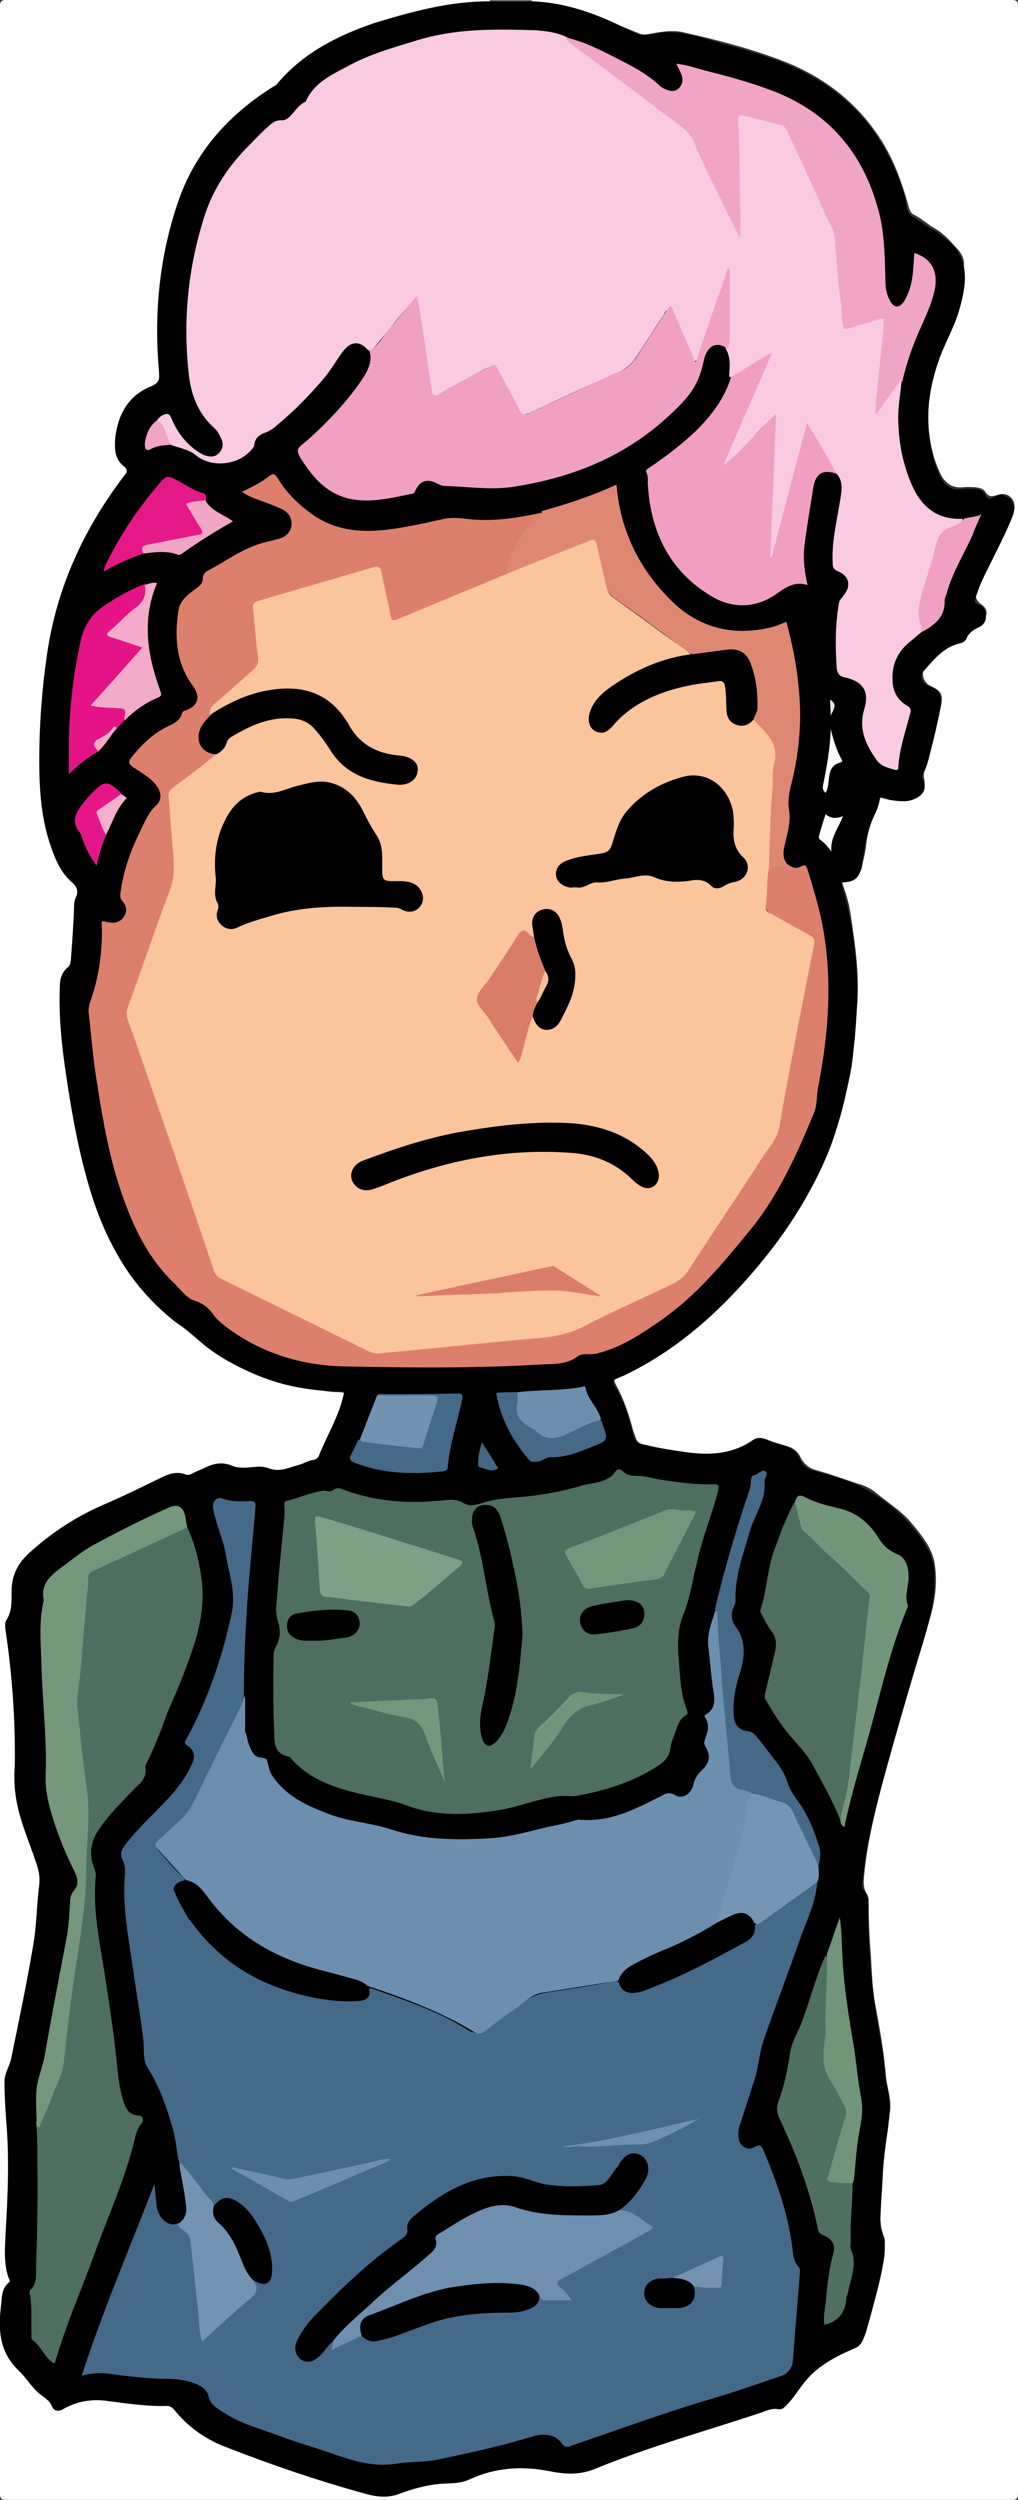 <?xml version="1.0" encoding="utf-8"?>
<!-- Generator: Adobe Illustrator 18.1.1, SVG Export Plug-In . SVG Version: 6.00 Build 0)  -->
<svg version="1.1" id="Layer_1" xmlns="http://www.w3.org/2000/svg" xmlns:xlink="http://www.w3.org/1999/xlink" x="0px" y="0px"
	 viewBox="0 0 158.2 388.4" enable-background="new 0 0 158.2 388.4" xml:space="preserve">
<rect x="0" y="0" width="158.2" height="388.4" fill="#333333" stroke="none"/>
<g>
	<path fill="#FEFEFE" d="M82.6,0c24.9,0,49.8,0,74.6,0c0.8,0,1,0.2,1,1c0,128.8,0,257.6,0,386.4c0,0.8-0.2,1-1,1
		c-52.1,0-104.2,0-156.2,0c-0.8,0-1-0.2-1-1C0,258.6,0,129.8,0,1c0-0.8,0.2-1,1-1c25,0,50.1,0,75.1,0c0.1,0.1,0.1,0.2-0.1,0.3
		c-1.3,0.5-2.6,0.2-3.9,0.4c-5.4,0.6-10.5,2.2-15.5,4c-4,1.4-7.6,3.4-10.7,6.2c-2.1,1.9-4.3,3.7-6.5,5.4c-3.9,3.1-7,6.8-9.5,11.2
		c-1.3,2.3-2.1,4.7-2.7,7.2c-1.2,4.4-1.8,8.9-2.2,13.5c-0.3,3.5-0.2,7,0.2,10.5c0.1,0.9-0.2,1.4-1.1,1.8c-3.9,1.4-6.3,5.9-5.7,10.2
		c0.1,0.6,0.5,1.1,0.8,1.6c1,1.2,1.1,1.4,0.1,2.7c-2.5,3.2-4.6,6.7-6.5,10.3c-1.4,2.8-2.4,5.8-3.4,8.9c-0.3,1.1-0.6,2.2-1,3.2
		c-0.8,1.8-0.6,3.7-0.9,5.5c-0.7,4.3-1,8.6-1,13c0,3.7-0.1,7.4,0.5,11.1c0.5,2.6,1.1,5.2,2.3,7.5c0.5,0.9,1,1.8,1.8,2.5
		c0.9,0.8,1.2,1.7,0.9,2.9c-0.5,2.2-0.2,4.5-0.5,6.7c-0.1,1-0.3,2.1-0.3,3.1c0,0.5-0.2,0.9-0.5,1.2c-1,0.9-1.1,2-1.1,3.3
		c-0.1,6.1,0.7,12,1.7,18c1.1,6.6,2.7,13.1,5.3,19.3c2.1,5,5.2,9.3,9.4,12.7c3.3,2.7,6.5,5.6,10.3,7.7c4.1,2.3,8.4,3.6,13.1,4.1
		c1.1,0.1,2.1,0.3,3.2,0.3c1.1,0,1.3,0.3,1,1.3c-0.5,1.7-1.1,3.4-1.8,4.9c-0.3,0.6-0.7,1.1-0.8,1.7c-0.7,3.1-3.2,3.8-5.8,4.4
		c-1.3,0.3-2.7,0.6-4,0c-0.3-0.1-0.6-0.1-1-0.1c-1.7,0.1-3.3,0.2-5-0.3c-1-0.3-2,0-2.9,0.4c-1.4,0.7-2.8,1.3-4.5,0.9
		c-0.7-0.2-1.4,0.1-2,0.4c-4.7,2.2-9.4,4.2-13.9,6.7c-2.8,1.5-5.2,3.5-7.5,5.7c-1.5,1.5-2.3,3.3-2.2,5.4c0,1.5,0.1,3-0.7,4.4
		c-0.3,0.5-0.2,1.2-0.1,1.8c1,7,1.6,14,1.3,21c-0.1,3.8,0.7,7.5,2.1,11c0.3,0.7,0.5,1.5,0.9,2.2c1.3,2.3,1,4.7,0.8,7.1
		c-0.4,6.2-1.5,12.3-2.8,18.4c-0.6,3.1-1.2,6.2-2.2,9.2c-0.6,1.7-0.3,3.7-0.1,5.5c0.4,4.4,0.4,8.8,0.2,13.3
		c-0.2,3.3-0.5,6.6-0.3,9.9c0,0.4,0,0.8,0.2,1.2c0.4,1.1,0.5,2.1-0.3,3.1c-0.4,0.5-0.3,1.1-0.4,1.7c-0.3,2-0.1,4.1-0.1,6.1
		c0,0.6,0.3,1.1,0.6,1.5c1.4,2,2.8,3.9,4.4,5.7c0.4,0.4,0.8,0.8,1.3,1.1c0.4,0.2,0.7,0.5,1.1,0.8c1.4,1.4,1.4,1.4,3.2,0.7
		c2.3-1,4.8-0.8,7.2-0.5c2.3,0.3,4.5,0.5,6.8,0.6c1.2,0,2.1,0.3,2.9,1.3c1.8,2.2,4.2,3.8,6.8,4.9c7.3,3,14.8,5.4,22.4,7.5
		c2.1,0.6,4,0.5,6-0.3c2.6-1.1,5.4-1.3,8.2-1.6c0.5-0.1,1-0.1,1.5-0.4c4.8-2.3,9.8-2.1,14.8-1c1.3,0.3,2.4,0.2,3.6-0.3
		c2-0.8,4-1.5,6-2.2c7.2-2.6,14.6-4.8,21.9-7.2c0.3-0.1,0.5-0.2,0.8-0.2c1.8,0.1,2.8-1.1,3.6-2.4c2.1-3.4,5.2-5.4,8.8-7
		c1.1-0.5,1.7-1.2,2-2.3c1.1-4.4,2.7-8.7,2.9-13.3c0-0.5,0.1-1-0.1-1.4c-0.9-2.3-0.6-4.7-0.4-7.1c0.2-4.1,0.7-8.2,1.3-12.3
		c0.3-1.9-0.4-3.6-0.6-5.5c-0.3-3.8-1-7.6-1.7-11.4c-0.5-2.6-0.5-5.3-0.7-8c-0.2-2.5-0.3-5.1-0.3-7.7c0-0.4,0-0.8-0.2-1.2
		c-0.9-1.3-0.5-2.7-0.4-4.1c0.8-6.8,2.8-13.4,4.6-20c1.8-6.5,3.9-13,5.7-19.5c0.7-2.6,1-5.4,0.5-8.2c-0.5-2.3-2-4.1-3.4-5.8
		c-1.6-2-3.8-3.3-5.7-4.9c-0.8-0.7-1.8-1.1-2.8-1.4c-2.2-0.7-4.3-1.5-6.5-2.1c-1.1-0.3-1.9-1-2.4-2c-0.4-0.9-1.1-1.4-2-1.7
		c-1-0.3-2.1-0.6-3.1-1c-0.6-0.3-1.2-0.2-1.7,0.1c-3.6,2.2-7.5,2.4-11.5,1.8c-2.1-0.3-4.1-0.7-6.1-1.2c-0.6-0.1-1-0.4-1.2-1
		c-0.1-0.4-0.3-0.8-0.4-1.1c-0.6-2.4-1.4-4.8-2.6-7c-0.6-1.2-0.5-1.5,0.7-2c5.1-2.2,9.6-5.3,13.7-9c6.1-5.6,11.3-12,15.5-19.1
		c2.2-3.8,3.9-7.8,4.9-12.1c0.7-2.9,1.6-5.7,1.9-8.6c0.3-2.7,0.5-5.5,0.7-8.2c0.4-4.8-0.3-9.5-1-14.2c-0.2-1.5-0.6-2.9-1.1-4.3
		c-0.4-1.1-0.3-1.2,0.9-1.4c1.1-0.2,1.8-0.7,2-1.9c0.2-1.1,0.5-2.1,0.6-3.2c0.2-1.8,0.7-3.5,1.5-5.1c0.2-0.5,0.4-1,0.5-1.5
		c0.4-1.5,0.4-1.5,2-1.2c1.2,0.2,2.4,0.5,3.6,0c1.3-0.4,1.7-1.3,1.4-2.6c-0.1-0.6,0-1,0.2-1.5c1-3.2,1.8-6.4,2.4-9.6
		c0.4-2,0.1-2.4-1.7-3.3c-1-0.5-1.5-2-0.6-3c1.5-1.7,3-3.4,5.3-4.2c0.1,0,0.3-0.1,0.3-0.1c1.1-1.1,2.3-2,3.4-3.1
		c0.7-0.7,0.5-1.6-0.4-2.2c-1-0.7-1-1.5-0.6-2.5c0.5-1.4,1.1-2.8,1.8-4c1.3-2.2,2.2-4.6,3.4-6.9c0.2-0.4,0.4-0.8,0.5-1.2
		c0.4-1.7-1-3-2.6-2.4c-0.9,0.3-1.4,0.3-1.9-0.5c-0.3-0.5-0.9-0.6-1.5-0.7c-0.6,0-1.3-0.1-1.9,0c-1.8,0.2-2.9-0.7-3.6-2.2
		c-1.1-2.3-1.6-4.7-1.8-7.3c-0.3-5.3,1-10.1,3.2-14.8c1-2.1,1.9-4.3,2.2-6.7c0.2-1.3,0.1-2.6,0.1-3.8c0-0.8-0.4-1.5-0.9-2.1
		c-1.1-1.2-2.2-2.5-3.6-3.3c-1.1-0.6-2-1.5-3.2-2.1c-0.7-0.3-0.8-1-1-1.7c-1.1-3.9-2.5-7.6-4.8-10.9c-3.3-4.8-7.7-8.3-13.1-10.7
		c-5.5-2.3-11.3-3.8-17.1-5.1c-1.8-0.4-3.6,0-5.3,0.3c-0.6,0.1-1.2,0.1-1.7-0.2C93.7,2.9,88.7,1,83.1,0.5c-0.2,0-0.3-0.1-0.4-0.2
		C82.5,0.3,82.5,0.2,82.6,0z"/>
	<path fill="#6E6E6E" d="M82.6,0c0,0.1,0.1,0.1,0,0.2c-0.2,0.2-0.4,0.4-0.7,0.4c-1.7,0.1-3.4,0.1-5.1,0c-0.3,0-0.5-0.1-0.7-0.4
		c0-0.1,0-0.1,0-0.2C78.3,0,80.4,0,82.6,0z"/>
	<path d="M76.1,0.2c2.2,0,4.4,0,6.6,0c5.3,0.2,10.2,2,14.9,4.4c1.1,0.6,2.1,1,3.5,0.7c2.7-0.6,5.4-0.2,8.1,0.6
		c4.4,1.3,8.8,2.3,13.1,4.1c9.3,3.8,15.2,10.6,18.2,20.1c0.4,1.2,0.2,2.9,1.2,3.5c1.1,0.6,2,1.4,3.1,2c0.7,0.3,1.3,0.8,1.9,1.3
		c4,2.9,3.6,6.8,2.5,10.8c-0.7,2.7-2.1,5.1-3.1,7.7c-2.1,5.7-2.6,11.4-0.6,17.2c0.1,0.4,0.3,0.8,0.5,1.2c0.7,1.6,1.8,2.5,3.7,2.2
		c0.8-0.1,1.7-0.1,2.5,0.1c0.9,0.2,1,1.4,1.5,1.4c0.6,0,1.2-0.7,1.9-0.6c1.5,0.2,2.4,1.6,1.8,3.2c-1.1,2.8-2.5,5.4-3.8,8.1
		c-0.8,1.5-1.5,3.1-2,4.7c-0.2,0.6-0.2,0.8,0.4,1c0.8,0.3,1.2,0.9,1.2,1.7c0.1,0.9-0.4,1.6-1.2,1.9c-0.8,0.4-1.5,0.9-1.8,1.7
		c-0.2,0.5-0.7,0.7-1.2,0.8c-2.4,0.6-3.9,2.5-5.4,4.2c-0.9,0.9-0.3,2.1,1,2.5c1.3,0.3,1.9,1.5,1.6,3c-0.4,1.8-0.8,3.7-1.2,5.5
		c-0.5,1.7-0.7,3.5-1.6,5.1c-0.1,0.2-0.1,0.5,0,0.8c0.6,1.3,0.3,2.2-1,2.9c-1.3,0.7-2.6,0.5-4,0.3c-0.5-0.1-1.1-0.3-1.7-0.4
		c0,1-0.4,1.8-0.8,2.7c-1.3,2.5-1.5,5.2-2,7.9c-0.3,1.9-1.1,2.6-3.2,2.6c1.6,5.3,2.4,10.6,2.5,16.1c0,5.7-0.5,11.4-1.8,17
		c-2.2,10-7,18.6-13.5,26.4c-5.6,6.7-11.9,12.5-19.7,16.5c-0.6,0.3-1.1,0.6-1.7,0.8c-1.4,0.6-1.5,0.6-0.7,1.9c1.3,2.2,2,4.7,2.6,7.1
		c0.3,1,0.6,1.4,1.7,1.6c2.4,0.5,4.8,0.9,7.2,1.2c3.4,0.4,6.7,0.1,9.6-1.9c0.7-0.5,1.5-0.5,2.3-0.1c0.7,0.4,1.5,0.6,2.2,0.8
		c1.4,0.3,2.4,0.9,3,2.4c0.3,0.7,1.1,1.4,2.1,1.6c2.6,0.8,5.4,1.4,7.7,2.7c4.1,2.2,7.6,5.3,10,9.5c0.9,1.6,1.1,3.3,1,5.2
		c-0.1,5.6-2.4,10.6-3.8,15.9c-2.2,8.1-4.8,16.1-6.5,24.4c-0.5,2.3-0.7,4.6-0.9,6.9c0,0.1,0,0.4,0.1,0.4c1,1.1,0.8,2.4,0.8,3.6
		c0.1,6.8,0.7,13.5,2,20.1c0.5,2.3,0.4,4.8,1,7.1c1,4.5-0.6,8.8-0.7,13.2c-0.1,2.8-0.4,5.6-0.4,8.4c0,0.1,0,0.2,0,0.2
		c1.5,3.3,0.2,6.4-0.5,9.6c-0.6,2.6-1.2,5.1-2.1,7.6c-0.3,0.8-0.7,1.3-1.5,1.6c-2.8,1.2-5.5,2.6-7.5,5c-1.1,1.3-1.9,2.8-3.2,4
		c-0.3,0.3-0.6,0.5-1.1,0.4c-1.1-0.2-2.1,0.4-3.1,0.7c-8.5,2.8-17.1,5.2-25.4,8.6c-2.5,1-4.7,0.8-7.2,0.3c-4.2-0.8-8.3-0.5-12.2,1.3
		c-1.5,0.7-3,0.6-4.6,0.7c-2.2,0.2-4.3,0.8-6.2,1.5c-2,0.8-3.8,0.5-5.6,0c-7.2-2-14.3-4.4-21.2-7.1c-3.3-1.2-6.2-3.2-8.4-6
		c-0.3-0.3-0.6-0.5-1-0.5c-3.2,0.1-6.4-0.4-9.5-0.8c-2.4-0.3-4.6,0.1-6.7,1.3c-0.9,0.5-1.5,0.2-1.8-0.6c-0.3-0.6-0.7-0.9-1.2-1.3
		c-1.7-1.1-2.6-2.9-4-4.2c-3-2.9-3.1-6.5-2.6-10.3c0.1-1.2,0.1-2.4,1.2-3.3c0.3-0.2,0-0.5-0.1-0.8c-0.8-2.4-0.5-4.9-0.4-7.4
		c0.3-5,0.5-10.1,0.2-15.1c-0.2-2.6-0.4-5.3-0.4-7.9c0-1.4,0.9-2.5,1.1-3.9c1.2-5.8,2.4-11.6,3.4-17.5c0.5-3,0.5-6.1,0.9-9.2
		c0.2-1.8-0.4-3.1-0.9-4.6c-1.1-3.1-2.4-6.2-2.8-9.5c-0.2-1.5-0.2-3-0.1-4.4c0.1-7-0.4-13.9-1.4-20.8c-0.1-0.6-0.2-1.3,0.1-1.8
		c0.9-1.4,0.8-3,0.8-4.5c0-2.3,0.9-4.2,2.6-5.8c3.6-3.3,7.6-5.9,12.1-7.8c3-1.3,5.8-2.7,8.7-4.1c1.2-0.6,2.4-0.9,3.7-0.4
		c0.4,0.1,0.7,0,1-0.2c0.9-0.4,1.8-0.8,2.7-1.2c1.1-0.4,2.2-0.5,3.4,0c1.2,0.5,2.4,0.3,3.7,0.2c0.8-0.1,1.5,0,2.3,0.3
		c1.5,0.5,3-0.2,4.4-0.6c0.8-0.2,1.5-0.7,2.4-0.8c0.3-0.1,0.5-0.2,0.7-0.5c1.3-3.3,3.3-6.4,4-10.1c-4.3-0.1-8.6-0.6-12.6-2.2
		c-4.1-1.6-8-3.6-11.1-6.8c-0.8-0.8-2-1.3-2.9-2.1c-6.5-5.2-10.4-12.1-12.8-19.9c-1.8-5.9-2.9-11.9-3.8-18c-0.7-4.6-1.2-9.3-1-14
		c0-1.1,0.3-2.1,1.2-2.9c0.4-0.3,0.4-0.6,0.5-1c0.2-2.7,0.4-5.3,0.5-8c0-0.6,0-1.3,0.3-1.9c0.5-1.1,0-1.9-0.7-2.4
		c-1.7-1.5-2.5-3.5-3.2-5.5c-1.5-4.3-1.8-8.8-1.8-13.3c0-5.5,0.4-11,1.2-16.5c1.5-10.4,5.7-19.5,12-27.8c0.5-0.6,0.6-0.9-0.1-1.5
		c-1.4-1.1-1.4-2.7-1.3-4.3c0.4-3.6,2-6.6,5.4-8c1.5-0.6,1.5-1.1,1.4-2.5c-0.8-9.1,0.1-18,3.1-26.6c2.7-7.6,7.8-13.2,14.6-17.5
		c0.2-0.1,0.4-0.2,0.6-0.4c4-4.8,9.3-7.5,15.1-9.5C64,1.8,69.8,0.2,76.1,0.2z"/>
	<path fill="#456988" d="M127,292.4c-0.2,2.9-1.4,5.5-2.4,8.1c-1.9,5.5-4,10.9-5.9,16.4c-0.7,2-0.8,4.1-1.4,6.1
		c-0.8,2.5-1.6,4.9-2.4,7.4c-0.2,0.6-0.2,1.3-0.1,1.9c0.2,1.2,1.4,1.9,2.4,1.3c1-0.6,1.2-0.1,1.5,0.6c2.1,5,3.9,10.1,4.5,15.6
		c0.1,0.9,0.3,1.7,0.9,2.4c0.3,0.3,0.2,0.6,0.2,1c-0.2,2.5-0.4,4.9-0.6,7.4c-0.2,2.1-0.3,4.2-0.5,6.3c-0.1,1-0.8,1.9-1.7,2.2
		c-4.1,1.4-8.1,2.8-12.3,4c-6.9,2.1-13.7,4.6-20.5,6.9c-0.6,0.2-0.9,0.3-1.4-0.4c-1.2-1.6-3.1-1.5-4.7-1c-4.7,1.4-9.6,2.5-14.4,3.5
		c-2.2,0.5-4.5,0.3-6.8,0.7c-4.8,0.7-9-1.5-13.4-2.8c-3-0.9-6-2.1-9-3.1c-1.6-0.6-3.1-1.3-4.6-2.3c-0.9-0.6-1.7-1.1-2-2.3
		c-0.3-1.3-1.5-1.8-2.7-2.2c-1.1-0.3-2.2-0.5-3.4-0.5c-3.2,0-6.3-0.4-9.4-0.8c-1.3-0.2-2.6-0.1-4.2,0.3c3.3-10.2,7.5-19.9,11.3-29.8
		c0.1,1,0.2,2.1,0.3,3.1c0.1,2,1.8,3.8,3.4,3c1.7,1,2.4,2.5,2.5,4.5c0.3,4.1,0.8,8.2,1.2,12.4c0,0.2,0,0.4,0.2,0.6
		c0.7-0.3,1.2-0.9,1.7-1.3c1.6-1.4,3.2-2.9,4.8-4.3c1-0.8,1.6-1.7,1.2-3c0.3-0.3,0.6,0,0.9,0.1c1,0.2,1.5-0.1,1.7-1.1
		c0.1-0.8,0.1-1.7-0.1-2.5c-0.6-2.6-1.7-4.9-3.3-6.9c-0.2-0.2-0.4-0.4-0.6-0.6c-1.7-1.7-2.6-1.8-4.7-0.4c-1.8-2.3-3.8-4.5-5.4-7
		c-0.4-1.9-0.5-3.9-1.1-5.7c-0.9-3.1-2-6.2-3.8-9c-0.7-1.2-0.5-2.7-0.6-4c-0.4-3.7-1.1-7.4-1.6-11.1c-0.7-4.9-1.7-9.8-1.3-14.7
		c0.1-0.9,0-1.7-0.4-2.6c-0.4-0.8-0.1-1.4,0.4-2.1c2.2-2.9,5-5.3,7.4-8c1.3-1.5,2.3-3,3.1-4.8c0.5-1.1,0.2-2.1-0.8-2.7
		c-0.4-0.3-0.5-0.5-0.2-0.9c3.4-6.2,5.6-12.7,7.1-19.6c0.7-3.3-0.4-6.1-0.9-9.1c-0.4-2.5-1.6-4.8-2-7.4c-0.1-0.9,0.6-1.7,1.4-1.4
		c1.4,0.5,2.8,0.5,4.3,0.4c0.8,0,1,0.3,0.9,1c-0.3,3.4-0.6,6.8-0.9,10.1c-0.2,2.3-0.4,4.6-0.5,6.9c-0.4,6.2-0.5,12.3-0.3,18.5
		c-0.5,0-0.5-0.5-0.5-0.8c0-1.7-0.1-3.5,0.2-4.9c0,1.1-0.7,2.2-1.3,3.4c-2,4.1-4,8.1-6,12.3c-1,2.2-2.6,3.8-4.3,5.3
		c-0.1,0.1-0.3,0.2-0.4,0.3c-1.8,1.5-1.8,1.5-0.2,3.2c0.9,1,1.7,2,2.7,2.9c0.3,0.3,0.6,0.5,0.5,1c-0.3,0.3-0.6,0.3-0.9,0.6
		c-0.5,0.4-0.7,0.9-0.4,1.6c1.3,2.8,3.1,5.3,5.3,7.5c4.1,4.2,9.2,6.7,14.9,8c2.3,0.5,4.6,0.9,7,0.8c2-0.1,2.1-0.1,2.5-1.9
		c0.5-0.2,0.9,0,1.4,0.2c4.8,1.7,9.6,3.3,13.9,6c1.3,0.9,2.4,0.8,3.6-0.2c1.7-1.4,3.6-2.6,5.3-3.9c1.1-0.8,2.2-1.3,3.5-1.5
		c3.2-0.5,6.5-1,9.7-1.6c0.5-0.1,1.1-0.3,1.6-0.1c1.3,1.9,1.7,2.1,3.9,1.3c4-1.5,8-3.2,11.7-5.4c0.9-0.6,1.9-1.1,2.9-1.5
		c1.4-0.6,2.3-1.5,2.5-3.1c2.9-1.7,5.5-4,8.4-5.9C126,292.7,126.4,292.2,127,292.4z"/>
	<path fill="#F9CAE2" d="M24.4,65.3c0.2-0.3,0.5-0.6,0.9-0.8c0.6-0.3,1-0.3,1.3,0.4c0.8,2,2.1,3.8,3.9,5.1c0.4,0.3,0.8,0.5,1.2,0.7
		c0.9,0.3,1.8,0.4,2.4-0.4c0.7-0.8,0.6-1.6,0.1-2.5c-0.2-0.5-0.5-0.9-0.9-1.3c-2.6-2.3-3.7-5.4-4-8.7c-0.9-8.5,0-16.8,2.7-24.9
		c1.3-3.7,3.5-7,6.2-9.8c1.1-1.1,2.1-2.2,3.2-3.2c0.7-0.6,1.3-1.3,2.4-1.2c0.3,0,0.6-0.1,0.9-0.3c1-0.8,1.6-2.1,2.8-2.6
		c1.3-3,4.1-4.2,6.7-5.6c3.3-1.8,6.9-2.8,10.5-3.9c6.1-1.9,12.3-1.8,18.5-1.6c1.5,0.1,3.1,0.3,4.5,0.9c1.4,0.6,2.5,1.7,3.7,2.6
		c4.9,3.8,9.9,7.4,14.8,11.2c0.6,0.5,1.2,1.1,1.5,1.8c2.2,4.9,4.7,9.6,7,14.5c-0.6-4.8,0-9.7-0.5-14.5c-0.1-1,0-2,0-3
		c0-0.7,0.3-1.1,1.1-0.9c2,0.4,3.9,1,5.8,1.5c0.6,0.2,1,0.6,1.3,1.2c2.3,5.1,4.7,10.2,7,15.4c0.8,1.7,0.6,3.7,0.8,5.6
		c0.3,2.8,0.6,5.6,0.8,8.4c0.1,0.9,0.5,1.1,1.4,0.9c1.3-0.4,2.5-0.9,3.8-1.1c1.1-0.2,1.3,0,1.2,1.1c-0.4,4.3-0.8,8.7-1.2,13.1
		c1-1.4,1.9-2.6,2.8-3.9c0.2-0.3,0.4-0.6,0.7-0.7c0.5-0.2,0.5,0.1,0.4,0.5c-0.2,2.1-0.6,4.2-0.5,6.3c0.1,3.3,0.7,6.4,2,9.5
		c1.5,3.6,4,5.7,8,5.5c0,0.7-0.6,0.9-1.1,1.1c-2,0.7-2.9,2.1-3.3,4.1c-0.5,2.6-1.4,5.1-2.1,7.7c-0.2,0.9-0.3,1.7,0,2.6
		c0.2,0.7,0.5,1.4,0.1,2.1c-0.6,0.5-1.3,1.1-1.9,1.6c-1.8,1.5-2.7,3.4-2.6,5.8c0,1.7,0.7,3.1,2.2,4c0.7,0.4,0.7,0.8,0.5,1.4
		c-0.7,2.7-1.6,5.3-1.8,8.1c0,0.4,0,0.6-0.5,0.5c-1.2-0.3-2.3-0.6-3-1.7c-1.6-2.3-2.7-4.7-1.8-7.7c0.9-2.9-0.3-4.4-3.2-5
		c-0.9-0.2-1.1-1.1-1.1-1.8c-0.2-3.3-0.2-6.5,0.4-9.8c0.1-0.5,0.5-0.7,0.7-1.1c1.2-1.4,0.9-3-0.8-3.7c-0.7-0.3-0.9-0.6-0.9-1.3
		c-0.2-3.6,0.8-7.1,1.3-10.7c0.2-1.3,0.1-2.5-0.9-3.4c-1.6-1.7-2.4-3.9-3.7-5.9c-0.2-0.3-0.3-0.8-0.8-1c-0.3,0.9-0.5,1.7-0.7,2.5
		c-1.4,5.5-2.9,11-4.3,16.5c-0.1,0.5-0.1,1.3-0.8,1.2c-0.5-0.1-0.4-0.9-0.3-1.4c0.3-3.1,0.2-6.3,0.4-9.4c0.2-3.1,0.1-6.3,0.4-9.4
		c0-0.4,0.1-0.9-0.1-1.4c-1.1,0.9-2.1,1.9-3,3c-1.1,1.4-2.4,2.5-3.7,3.8c-0.3,0.3-0.6,0.8-1.1,0.4c-0.4-0.3-0.1-0.8,0.1-1.2
		c1.9-4.4,3.8-8.8,5.7-13.2c0.3-0.8,0.7-1.6,1.2-2.6c-1.6,1-3,1.9-4.4,2.8c-0.4,0.3-0.8,0.7-1.4,0.4c0.1-1.5,0.3-2.9-0.5-4.3
		c-0.3-0.8,0-1.6,0-2.4c0-3.1,0-6.2,0-9.1c-1.3,4.1-2.9,8.2-4.2,12.5c-0.1,0.4-0.2,0.9-0.7,0.9c-0.6,0-0.6-0.5-0.8-0.9
		c-0.9-2-1.8-4-2.6-6.1c-0.1-0.3-0.2-0.8-0.6-0.9c-0.5-0.1-0.6,0.5-0.8,0.8c-1.5,2.2-2.9,4.5-4.4,6.7c-0.6,0.9-1.4,1.5-2.3,2
		c-4.7,2.1-9.3,4.2-14,6.4c-1.4,0.6-1.7,0.6-2.4-0.7c-1.1-1.8-2-3.7-3-5.6c-0.4-0.8-0.8-0.9-1.6-0.5c-2.1,1.2-4.3,2.3-6.4,3.5
		c-0.3,0.2-0.5,0.3-0.8,0.5c-1.1,0.6-1.5,0.4-1.7-0.9c-0.3-1.7-0.5-3.4-0.8-5.1c-0.4-2.6-0.8-5.2-1.2-7.8c0-0.2,0-0.5-0.3-0.7
		c-1,1-1.9,2.1-2.8,3.2c-1,1.3-2.1,2.6-3.1,3.8c-0.3,0.3-0.5,0.9-1.1,0.6c-1.3-1.5-2.7-1.4-3.9,0.2c-1,1.3-1.8,2.8-2.9,4.1
		c-2.2,2.6-4.6,5.1-7.3,7.3c-0.5,0.5-1.1,0.9-1.8,1.2c-1,0.3-1.7,0.9-1.8,2c0,0.1-0.1,0.3-0.2,0.4c-2,2.7-6.4,3.2-8.9,1.1
		c-1.1-0.9-2.6-1.1-3.9-1.6c-0.4-0.2-0.7-0.6-0.8-1C25.5,67.1,25,66.2,24.4,65.3z"/>
	<path fill="#6D8FAF" d="M96.3,307.7c-4,0.6-8.1,1.3-12.1,1.9c-1.7,0.3-2.8,1.6-4.1,2.5c-1.7,1.1-3.2,2.3-4.8,3.5
		c-0.6,0.4-1,0.5-1.6,0.1c-5.1-3.1-10.7-5.2-16.4-7.1c-4.4-1.8-9.1-2.6-13.5-4.4c-3.4-1.4-6.4-3.4-8.8-6.2c-1.3-1.4-2.6-2.8-3.8-4.3
		c-0.6-0.8-1.7-0.8-2.3-1.6c-1.4-1.5-2.8-3.1-4.2-4.6c-0.6-0.6-0.8-1,0-1.7c1.1-0.9,2.1-2,3.2-2.9c1-0.9,1.7-1.9,2.3-3.1
		c2.3-4.8,4.7-9.6,7.1-14.4c0.3-0.7,0.6-1.4,0.8-2.1c0,1.6,0,3.2,0,4.8c0,0.5-0.1,1,0.2,1.4c0.2,1.1,0.5,2.2,1.2,3.1
		c0.6,0.7,1.8,0.3,2,0.9c0.2,0.8,0.3,1.5,0.7,2.2c2.1,3.3,5.4,4.8,8.8,6.1c3.1,1.2,6.6,1.4,9.7,2.4c5.1,1.7,10.3,1.7,15.5,1.4
		c3.4-0.2,6.7-1.3,10.1-2c1.1-0.2,2.2-0.5,3.2-0.8c0.1,0,0.2-0.1,0.4-0.1c4.8,0.5,8.8-1.6,12.9-3.7c0.7-0.4,1.3-0.6,2.1-0.1
		c1.2,0.7,2.6-0.2,2.9-1.8c0.2-0.8,0.6-1.4,1.2-2c1.3-1.2,1.5-2.3,0.6-3.8c-0.3-0.5-0.1-0.8,0-1.2c0.4-1.1,0.7-2.1,0-3.2
		c-0.2-0.3-0.1-0.4,0.2-0.6c1.3-0.8,1.3-2,1.1-3.4c-0.4-2.2-0.5-4.5-0.8-6.8c-0.3-2.2,0.5-4.2,1.2-6.2c0.8,0.1,0.8,0.8,0.8,1.3
		c0.2,4.8,0.7,9.5,1,14.2c0.3,3.5,0.7,7,1,10.5c0.1,0.9,0.5,1.5,1.5,1.8c0.6,0.2,1.3,0.2,1.7,0.8c-1.3,6.2-3,12.3-4.9,18.4
		c-0.2,0.5-0.3,1.1-0.4,1.6c-0.1,0.5-0.5,0.7-0.9,0.9c-3.3,2-6.8,3.5-10.3,5.1C99,305.2,97.4,306.2,96.3,307.7z"/>
	<path fill="#4E6E60" d="M50.4,231.6c0.5,0.1,1,0.2,1.4-0.1c0.5-0.4,1-0.3,1.5-0.1c4.2,1.6,8.5,2.1,12.9,1.9c0.5,0,1-0.1,1.4-0.1
		c1.5,0,2.9-0.6,4.4,0.3c0.9,0.6,2.1,0.3,3,0c2.5-0.8,5.1-0.8,7.7-1.1c2.5-0.3,5-0.8,7.4-1.5c0.9-0.3,1.9-0.4,2.8-0.6
		c1-0.3,2-0.6,2.6-1.5c0.4-0.6,0.8-0.7,1.3-0.2c0.6,0.6,1.4,0.7,2.3,0.7c1.2,0,2.4,0.4,3.6,0.6c2.7,0.4,5.5,0.8,8.2,0.7
		c0.9,0,0.8,0.3,0.7,1c-0.9,3.6-2.4,7.1-3.2,10.8c-0.7,2.7-1.1,5.6-2.1,8.2c-0.9,2.1-1,4.1-0.9,6.2c0.3,3,0.2,6.1,1.4,9
		c0.1,0.3,0.1,0.5-0.2,0.7c-0.9,0.5-1.2,1.3-1.5,2.2c-0.3,0.9-0.8,1.9-0.9,2.8c-0.2,1.7-1.2,2.4-2.5,3.2c-3.7,2.3-7.8,3.5-12,4.3
		c-1,0.2-2.1-0.1-3.2,0.1c-3,0.4-5.8,1.6-8.8,2.1c-4.9,0.8-9.7,1.1-14.5-0.7c-3-1.1-6.1-1.4-9.2-2.3c-3.2-0.9-6.2-2.2-8.5-4.7
		c-0.2-0.2-0.4-0.6-0.7-0.6c-2.5-0.5-2.1-2.7-2.2-4.3c-0.2-3.7-0.1-7.5-0.1-11.3c0-0.6,0.2-1.2,0.5-1.7c0.6-1.2,0.6-2.4,0.2-3.7
		c-0.5-1.4-0.2-2.9-0.1-4.3c0.2-3.3,0.6-6.6,0.9-9.9c0.1-1.3,0.3-2.5,0.2-3.8c0-0.3-0.1-0.6,0.3-0.7
		C46.6,232.7,48.4,231.8,50.4,231.6z"/>
	<path fill="#DC806D" d="M122.2,134.1c0.7,0.6,1.4,1,2.3,0.5c0.7-0.4,0.8,0,1,0.5c1.1,3.6,2.2,7.2,2.7,11c1.1,7.7,0.4,15.4-1.1,23
		c-0.2,1.2-0.1,2.6-0.6,3.8c-2.7,6.5-5.5,12.8-10,18.3c-4.1,5-8.2,10-13.6,13.8c-3,2.1-6.1,4.2-9.8,5.2c-0.6,0.2-1.2,0.2-1.8,0.2
		c-0.5,0-1.1,0-1.5,0.3c-1.8,1.4-3.9,1.2-5.9,1.3c-10,0.6-20.1,0.5-30.1,0.3c-7-0.1-13.4-2.1-19-6.4c-0.6-0.5-1.2-1-1.6-1.6
		c-0.7-1-1.6-1.8-2.9-2.2c-1.3-0.4-2.2-1.7-3.2-2.7c-4.1-3.9-6.4-8.8-8.2-14c-1.9-5.5-2.9-11.2-3.8-17c-0.6-3.6-0.9-7.3-1.3-10.9
		c-0.1-0.5,0-1,0.1-1.5c1.5-4.1,2.1-8.4,1.9-12.8c0.4-0.2,0.7,0.1,1.1,0.1c1,0.2,1.8-0.1,2.3-0.8c0.6-0.8,0.5-1.7-0.1-2.4
		c-0.6-0.6-0.4-1.2-0.3-1.9c0.5-3.4,1.7-6.5,3.2-9.5c0.6-1.3,1.2-2.6,2.3-3.6c0.9-0.8,0.8-2.1-0.1-3.2c-1-1.2-2.3-1.9-3.5-2.7
		c-0.7-0.5-0.8-0.8-0.3-1.5c1.6-2,3.4-3.8,5.8-4.9c0.9-0.4,1.8-0.9,2.1-2c0.1-0.3,0.2-0.3,0.5-0.4c2-0.7,2.4-2.1,1.2-3.8
		c-2.6-3.5-2.9-7.5-2.3-11.6c0.2-1.6,1.4-2.6,2.7-3.5c0.5-0.4,1.1-0.8,1.1-1.5c0-0.9,0.5-1.2,1.1-1.5c2.8-1.5,5.3-3.4,8.4-4.2
		c0.8-0.2,1.6-0.4,2.4-0.6c1-0.3,1.8-1,1.9-2.1c0.1-1.2-0.5-2-1.5-2.5c-1.3-0.6-2.7-1.1-4.1-1.6c-0.7-0.3-1.5-0.6-2.1-1.1
		c1.5-0.7,2.9-1.4,4.2-2.4c0.6-0.5,0.9-0.4,1.3,0.2c1.4,2.4,3.4,4.3,5.7,5.9c3.1,2.1,6.6,2.6,10.3,2.3c3.2-0.3,6.4-1,9.5-1.7
		c1.5-0.4,3.1-0.2,4.7,0c3.5,0.3,6.8-0.2,10.2-0.9c0.3-0.1,0.5-0.1,0.8-0.1c0.4,0.6,0,0.9-0.4,1.3c-2.1,1.7-3.4,4-4.2,6.5
		c-0.2,0.7-0.5,1.4-1,2c-1,0.6-2.1,1-3.2,1.4c-4.4,1.7-8.7,3.6-13.1,5.4c-1.3,0.5-1.6,0.4-1.9-1c-0.5-2-0.9-4-1.3-6
		c-0.2-0.8-0.5-1-1.3-0.8c-5.6,1.7-11.2,3.3-16.8,4.9C40,93.6,39.7,94,39.8,95c0.3,2.4,0.5,4.8,0.7,7.1c0.1,0.7-0.3,1.2-0.7,1.7
		c-1.8,1.7-3.6,3.2-5.5,4.8c-0.7,0.6-1.4,1.1-1.2,2.2c-0.1,0.7-0.7,1-1.1,1.5c-0.9,1.2-0.9,2.7-0.2,3.8c0.5,0.6,1.3,0.5,1.8,1
		c0,0.6-0.5,0.9-0.9,1.2c-1.6,1.2-3.2,2.5-4.9,3.7c-0.9,0.6-1.2,1.4-1,2.5c0.4,3.4,0.5,6.9,0.9,10.4c0.1,0.6-0.1,1.2-0.3,1.8
		c-2,5.8-4.1,11.5-6.1,17.3c0,0.1-0.1,0.2-0.1,0.2c-1,2.1-1,4.1-0.1,6.3c1.4,3.4,2.4,6.9,3.6,10.4c2.9,8.4,5.8,16.9,8.6,25.3
		c0.4,1.1,1,1.8,2,2.3c7.3,3.6,14.6,7.2,22,10.7c1.6,0.8,3.2,0.2,4.7,0.1c4.7-0.4,9.3-0.9,14-1.3c3.6-0.4,7.2-0.6,10.8-1.1
		c0.9-0.1,1.7-0.4,2.5-0.8c5-2.4,10-4.8,15-7.1c1.1-0.5,2-1.3,2.6-2.4c4.3-6.6,8.7-13.2,13.1-19.8c0.4-0.6,0.7-1.3,0.9-2.1
		c1.8-9.2,3.5-18.5,5.3-27.7c0.2-0.8,0-1.4-0.8-1.8c-1.8-1-3.5-2-5.3-3c-0.9-0.5-1.4-1.2-1.3-2.2c0.2-1.4,0.2-2.9,0.2-4.3
		c0-0.5,0.1-1,0.5-1.3C120.4,134.2,121.3,134.4,122.2,134.1z"/>
	<path fill="#4E6F60" d="M29.1,237.3c1.3,2.8,2,5.8,2.3,8.8c0.5,5.2-1.3,9.9-3.1,14.6c-0.8,2.1-1.8,4.1-2.6,6.2
		c-0.8,2.3-1.7,4.5-2.7,6.6c-0.2,0.4-0.5,0.9-0.4,1.2c0.2,1.4-0.6,2.2-1.5,3c-1.9,2-3.9,3.9-5.5,6.2c-1.5,2-1.9,4.2-0.9,6.5
		c0.1,0.3,0.2,0.6,0.2,0.9c-0.6,5.8,0.8,11.3,1.6,16.9c0.6,3.9,1.2,7.9,1.6,11.8c0.2,2.1,0.4,4.2,1,6.2c0.4,1.3,0.8,2.4,2.5,2.5
		c0.6,0,0.8,0.7,0.4,1.2c-0.7,0.8-0.9,1.7-1.1,2.6c-1.5,6.2-4.2,12-6.3,17.9c-2,5.5-4.4,10.9-6,16.5c0,0.1-0.1,0.2-0.2,0.3
		c-1.5-0.9-2-2.7-3.4-3.7c-0.2-0.1-0.1-0.6-0.1-0.9c-0.1-2,0.1-3.9-0.2-5.9c-0.1-0.3-0.2-0.8,0.1-1c0.9-0.9,0.8-2.1,0.8-3.3
		c0.2-5.8,0.3-11.5,0.2-17.3c0-1.8,0-3.6-0.2-5.4c0.5-0.5,0.6-1.3,1-1.9c2.6-4.8,3.3-10.1,3.9-15.5c0.7-5.8,1.5-11.7,2.3-17.5
		c0.2-1.8,0.2-3.6,0.3-5.4c0.2-2.6,0.1-5.2,0.3-7.8c0.2-3.4-0.5-6.7-0.8-10c-0.2-2.4-0.6-4.8-0.8-7.2c-0.1-2.1,0.3-4.2,0.5-6.3
		c0.4-4,0.8-8,1.1-11.9c0.1-1.7,0.6-2.9,2.4-3.7c4.1-1.8,8.2-3.7,12.2-5.6C28.3,237.4,28.7,237.3,29.1,237.3z"/>
	<path fill="#F0A1C3" d="M57.4,54.5c1.4-0.8,2.1-2.2,3.1-3.4c1.4-1.6,2.7-3.3,4.2-5.1c0.6,1.6,0.6,3.1,0.9,4.6c0.5,3.3,1,6.7,1.5,10
		c0.1,0.9,0.5,1,1.2,0.6c2.6-1.5,5.3-2.9,7.9-4.3c0.6-0.4,0.8-0.2,1.1,0.3c1.1,2.2,2.4,4.3,3.5,6.6c0.4,0.8,0.8,0.7,1.4,0.4
		c3-1.4,5.9-2.7,8.9-4.1c1.7-0.8,3.4-1.7,5.2-2.4c1.9-0.7,2.7-2.4,3.7-3.9c1.2-1.9,2.5-3.8,3.7-5.7c0.5-0.8,0.7-0.5,0.9,0.1
		c1.1,2.6,2.2,5.2,3.5,8.1c1.7-5.1,3.4-9.8,5-14.6c0.3,0,0.3,0.2,0.3,0.3c0,3.6,0,7.2,0,10.8c0,0.5-0.2,0.9-0.3,1.4
		c-1.5-1.1-2.8-0.7-3.5,1c-0.3,0.9-0.4,1.8-0.7,2.6c-0.9,3.1-3.2,5.2-5.5,7.3c-6.7,6-14.6,9.1-23.4,10.5c-3.7,0.6-7.2,0-10.9-0.1
		c-0.5,0-1-0.3-1.4-0.5c-1.4-0.6-2.4-0.3-3.1,1.1c-0.1,0.3-0.2,0.5-0.5,0.6c-3,0.6-6.1,1.4-9.2,0.9c-3.2-0.5-5.5-2.5-7.3-5.1
		c-2.1-3-1.5-2.6,0.5-4.4c3.2-2.9,6.2-6.1,8.6-9.8C57.3,57.2,57.9,55.9,57.4,54.5z"/>
	<path fill="#F1A5C6" d="M140.2,59.4c-0.2-0.7-0.3-0.3-0.5,0c-1,1.5-2.1,2.9-3.1,4.4c-0.1,0.2-0.2,0.4-0.6,0.5
		c0.1-0.9,0.1-1.8,0.2-2.7c0.4-3.8,0.8-7.6,1.2-11.4c0.1-0.7-0.1-0.8-0.8-0.6c-1.5,0.5-3.1,0.9-4.6,1.4c-0.6,0.2-0.8,0.2-1-0.5
		c-0.3-1.1-0.2-2.3-0.3-3.4c-0.5-3.4-0.7-6.9-1-10.3c-0.1-1.1-0.7-1.9-1.2-2.9c-2-4.6-4.1-9.1-6.2-13.6c-0.2-0.5-0.6-0.8-1.1-0.9
		c-1.8-0.5-3.7-1-5.5-1.4c-0.7-0.2-1-0.1-1,0.7c0.3,4.2,0.2,8.5,0.3,12.7c0.1,1.8,0.1,3.7,0,5.6c-0.8-1.7-1.7-3.3-2.5-5
		c-1-2.2-2.2-4.4-3.2-6.6c-0.4-0.9-0.9-1.8-1.2-2.7c-0.8-2.5-3.1-3.6-4.9-5c-4.9-3.8-9.9-7.5-14.9-11.2C88.1,6.2,88,6,87.9,5.8
		c3,0.7,5.7,2.1,8.4,3.5c2.2,1.1,4.4,2.3,6.2,4c0.3,0.3,0.7,0.5,1,0.6c0.7,0.3,1.4,0.4,2-0.2c0.6-0.6,0.7-1.3,0.4-2.1
		c-0.2-0.5-0.5-1.1-0.8-1.7c1.8,0.2,3.4,0.8,5,1.2c3.6,0.9,7.2,1.9,10.7,3.3c8.7,3.6,13.7,10.1,15.9,19c0.8,3.4,0.8,6.9,0.9,10.3
		c0,1.1,0.2,2.1,0.7,3c0.6,1.2,1.5,1.2,2.2,0.1c0.9-1.5,1.3-3.2,1.4-4.9c0.1-0.9,0.1-1.7,0.2-2.6c2.7,0.9,3.8,2.9,3.1,6
		c-0.4,1.7-1.1,3.3-1.8,4.9C142,53.2,140.9,56.2,140.2,59.4z"/>
	<path fill="#F09FC2" d="M113.6,58.6c2-1.2,4-2.5,6.1-3.7c0.1,0,0.1,0.1,0.2,0.1c-2.5,5.8-5,11.5-7.5,17.3c3-2.3,5.2-5.3,8.2-8
		c-0.3,7.6-0.6,15-0.9,22.3c0.1,0,0.1,0,0.2,0.1c1.8-6.9,3.6-13.8,5.5-21c1.7,2.7,3.2,5.3,4.6,7.9c-2.1-0.7-3.2-0.1-3.6,2.1
		c-0.5,3.1-1,6.1-1.4,9.2c-0.2,1.9,0,3.9,0.5,6c-1.8-0.6-3.2,0.2-4.6,1.2c-3.4,2.5-7.1,2.5-10.4,0.5c-6.3-3.8-9.3-9.7-9.8-17
		c-0.1-0.7,0.1-1.4-0.2-2.1c-0.3-0.6,0.3-0.7,0.5-0.9c2.5-1.7,5-3.6,7.2-5.7C110.6,64.5,112.6,61.9,113.6,58.6z"/>
	<path fill="#4E6E5F" d="M130.6,282.8c-1.2-3-2.8-5.8-4.3-8.6c-0.9-1.7-2.3-3.1-3.6-4.6c-1.4-1.7-2.6-3.6-3.7-5.5
		c-0.2-0.3-0.2-0.6-0.1-1c0.5-2.1,1-4.2,1.5-6.3c0.3-1.2,0.3-2.4-0.6-3.5c-0.6-0.8-1-1.7-1.5-2.6c-0.1-0.2-0.2-0.4-0.1-0.7
		c1-2.9,1-6.1,2.1-9.1c0.9-2.5,1.8-5,3.1-7.4c0.5,0,0.6,0.4,0.6,0.7c0.3,3.2,2.6,4.9,4.7,6.8c2,1.8,4,3.6,5.9,5.5
		c0.6,0.6,0.9,1.3,0.8,2.2c-1,9-2.1,18-3,27c-0.2,2.1-0.8,4.1-1.3,6.2C131,282.3,130.9,282.6,130.6,282.8z"/>
	<path fill="#74977C" d="M29.1,237.3c-3.8,1.8-7.6,3.5-11.4,5.3c-1.1,0.5-2.2,1-3.3,1.5c-1,0.4-0.6,1.4-0.7,2.1
		c-0.4,3.8-0.7,7.7-1,11.5c-0.2,2.1-0.4,4.1-0.7,6.2c-0.1,1.2,0.2,2.5,0.3,3.7c0.3,3.4,0.7,6.9,1.2,10.3c0.6,4.2-0.1,8.4-0.1,12.5
		c0,5.5-1,11-1.8,16.4c-0.7,4.6-1.2,9.1-1.7,13.7c-0.2,1.9-1.2,3.5-1.8,5.2c-0.5,1.5-1.2,2.9-1.8,4.3c-0.1,0.3-0.2,0.8-0.6,0.2
		c0-1.9-0.2-3.9,0-5.8c0.2-1.6,0.9-3.2,1.2-4.8c1.1-6.3,2.3-12.5,3.5-18.8c0.3-1.8,0.4-3.6,0.5-5.4c0-0.7,0.2-1.2,0.6-1.7
		c0.9-1,0.5-2.1,0-3.1c-1.6-3.2-2.9-6.5-3.8-9.9c-0.4-1.6-0.7-3.3-0.6-5c0.2-6.1-0.6-12.2-0.7-18.3c-0.1-2.7-0.3-5.5,0.3-8.3
		c0-0.2,0.1-0.3,0.1-0.5c-0.5-2.3,0.8-3.6,2.5-4.9c1.7-1.2,3.3-2.6,5.1-3.6c3.9-2.1,7.8-4.1,11.9-5.9c1.3-0.6,2.2-0.1,2.5,1.4
		C28.9,236.3,29,236.8,29.1,237.3z"/>
	<path fill="#DE8874" d="M122.2,134.1c-0.1,0.7-0.7,0.5-1.1,0.5c-0.5,0-1,0-1.5,0c-0.6-1-0.4-2.1-0.3-3.1c0.2-2,0.2-4,0.4-6
		c0.2-2.7,0.3-5.3,0.5-8c0.1-0.9-0.1-1.7-0.7-2.5c-0.8-1-1.6-2.1-2.4-3.1c-0.1-0.2-0.1-0.5-0.1-0.7c0.7-2.4,0.1-4.8-0.5-7.1
		c-0.6-2.2-1.5-2.8-3.8-2.8c-1.6,0-3.1,0.6-4.7,0.6c-1.7-0.9-3.2-2.2-4.8-3.4c-2.5-1.8-5-3.7-7.6-5.5c-1-0.7-1.5-1.6-1.7-2.7
		c-0.3-1.8-0.8-3.7-1.2-5.5c-0.2-0.9-0.5-1-1.3-0.7c-3.8,1.6-7.5,3.1-11.3,4.6c-0.5,0.2-1,0.6-1.6,0.3c0.5-0.8,0.6-1.8,1-2.7
		c1-2.3,2.2-4.5,4.3-6c0.3-0.2,0.4-0.5,0.4-0.9c4-1.1,7.9-2.4,11.6-4.1c0.6,7.2,3.6,13.2,8.6,18.1c4.4,4.3,9.8,5.5,15.7,4
		c0.7-0.2,1.4-0.5,2.1-0.8c0.9,3.3,1.6,6.7,1.9,10.1c0.5,4.5,0.2,8.9-0.7,13.3c-0.4,1.9-1.1,3.8-0.8,5.7c0.4,2.2-0.4,4.2-0.8,6.3
		C121.7,132.9,121.8,133.5,122.2,134.1z"/>
	<path fill="#4F7060" d="M132.5,339.2c0,3-0.4,5.9-0.3,8.9c0,0.4-0.1,0.9,0,1.3c1.1,2.3,0,4.5-0.4,6.7c-0.1,0.4-0.3,0.8-0.3,1.2
		c-0.2,2.1-1.3,3.4-3.4,3.9c-0.2-1.4,0.2-2.9,0.3-4.3c0.2-2.3,0.5-4.6,1.1-6.8c0.4-1.4-0.2-2.3-1.7-2.9c-0.5-0.2-0.6-0.5-0.7-0.9
		c-1.2-5.9-3.3-11.5-5.9-17c-0.5-1-0.6-1.8-0.2-2.9c0.9-2.4,1.4-4.9,1.8-7.5c0.2-1.5,1-2.8,1.6-4.2c1.4-3.6,2.3-7.4,3.9-10.9
		c0.4,0.4,0.4,0.9,0.4,1.3c-0.1,4.3-0.1,8.7-0.4,13c-0.1,2,0,3.8,1.2,5.5c0.7,1.1,1.2,2.3,1.9,3.5c0.4,0.7,0.4,1.3,0.2,2.1
		c-0.7,2.8-1.6,5.5-2.3,8.3c-0.3,1.2-0.2,1.3,1,1.5C131,338.9,131.8,338.6,132.5,339.2z"/>
	<path fill="#73967B" d="M130.6,282.8c0.3-2.2,1.1-4.2,1.3-6.4c0.3-2.5,0.6-5,0.9-7.6c0.3-2.5,0.6-5,0.9-7.6
		c0.3-2.4,0.5-4.9,0.8-7.3c0.2-1.8,0.4-3.6,0.6-5.4c0.1-0.5,0.1-0.9-0.3-1.2c-2-1.9-3.9-3.9-6-5.7c-1.4-1.2-2.5-2.6-3.9-3.7
		c-0.5-0.4-0.5-1.2-0.7-1.9c-0.3-0.8-0.3-1.7-0.7-2.5c0.3-1,0.5-1.5,1.8-0.8c1.5,0.8,3.2,1.2,4.9,1.6c2.8,0.6,4.8,2.2,6.3,4.6
		c0.7,1.2,1.6,2,3,2.6c1.3,0.5,1.7,2.1,1.7,3.5c0,1.5-0.7,3-0.1,4.5c0,0.1,0,0.2-0.1,0.3c-2.9,7-4.4,14.4-6.5,21.6
		c-1.2,4.1-2.4,8.3-3.3,12.5C130.7,283.5,130.6,283.2,130.6,282.8z"/>
	<path fill="#7495B3" d="M111.6,298.6c0.1-1.9,0.9-3.6,1.4-5.4c1.1-3.8,2.3-7.5,3-11.4c0.1-0.4,0.1-0.8,0.1-1.2
		c0.1-0.8,0.2-1.5,1-1.9c1.8-0.5,5.8,1.4,6.5,3.1c0.3,0.7,0.6,1.4,1,2.1c0.7,1.5,1.4,3.1,2.2,4.6c0.3,0.5,0.2,1,0.4,1.5
		c0,0.8,0.2,1.6-0.2,2.4c-2.8,2-5.7,4.1-8.5,6.1c-0.4,0.3-0.7,0.6-1.2,0.3c-0.3-0.1-0.4-0.3-0.6-0.5c-0.9-0.9-1.7-1-2.9-0.5
		C113.1,298.1,112.5,298.8,111.6,298.6z"/>
	<path fill="#456987" d="M127.2,289.9c-1.3-2.8-2.7-5.6-4-8.4c-0.4-0.8-0.8-1.3-1.7-1.5c-1.5-0.4-2.9-1.1-4.4-1.3
		c-0.6-0.2-1.2-0.6-1.8-0.6c-1.4-0.2-1.7-1.2-1.8-2.3c-0.4-4.8-0.9-9.5-1.3-14.3c-0.2-3.5-0.6-7-0.7-10.4c0-0.4-0.1-0.8-0.4-1.1
		c1.5-6.3,3.3-12.4,5.4-18.6c0.1-0.4,0.2-0.9,0.2-1.4c0-0.4,0.1-0.7,0.5-0.8c0.6-0.1,1.2-1,1.7-0.6c0.6,0.3-0.1,1.1-0.1,1.6
		c0.3,2.9-1.6,5.2-2.3,7.8c-1,3.5-2.3,6.9-2.2,10.6c0,0.2,0,0.5-0.1,0.7c-0.7,1.2-0.6,2.4,0.1,3.4c1.8,2.4,1.4,4.9,0.6,7.5
		c-0.6,1.9-1,3.9-0.9,6c0.1,1.8,0.7,2.6,2.4,2.8c0.5,0.1,0.7,0.3,1,0.6c1,1.2,1.9,2.4,2.9,3.7c0.9,1.1,1.7,2.3,2.1,3.7
		c0.5,1.6,1.7,2.8,2.5,4.2c1,1.7,1.7,3.5,2.3,5.4C127.6,287.6,127.5,288.8,127.2,289.9z"/>
	<path fill="#E51385" d="M19.4,111.9c-0.4,0.4-0.7,0.7-1.1,1.1c-1,0.6-1.9,1.4-2.8,2.1c-0.8,0.5,0,1.1-0.1,1.6
		c-1.7,0.9-3.1,2-4.7,3.6c0-1.8,0-3.4,0-5c0.1-5.4,0.7-10.7,1.9-16c0.5-2,1.5-3.7,3.2-4.9c2.1-1.5,4.4-2.8,6.8-3.7
		c0.6,1.2,0.5,2.1-0.4,2.9c-1.4,1.3-2.7,2.6-4.1,3.8c-1.1,1-1,1,0.3,1.5c0.9,0.3,1.9,0.6,2.8,1c1.2,0.4,1.3,0.7,0.4,1.7
		c-2.1,2.4-4.3,4.8-6.5,7.2c-0.1,0.1-0.2,0.2-0.2,0.4c0.5,0.3,1.1,0.3,1.7,0.3c0.7,0,1.4,0,2.1,0.2c1.1,0.3,1.3,0.5,0.8,1.6
		C19.5,111.5,19.3,111.7,19.4,111.9z"/>
	<path fill="#7293B2" d="M39.4,354.3c0.8,1.2,0.5,2-0.6,2.9c-2.5,2.1-4.9,4.3-7.4,6.6c-0.5-1.5-0.4-3.1-0.6-4.6
		c-0.4-3.7-0.8-7.3-1.2-11c-0.1-0.8-0.4-1.2-1-1.6c-0.4-0.3-0.9-0.5-0.9-1.1c1.1-0.7,1.4-1.8,1.2-2.9c-0.2-1.9-0.6-3.7-0.9-5.5
		c-0.1-0.4-0.1-0.8-0.1-1.2c1.6,1.6,2.9,3.6,4.3,5.3c0.4,0.5,1.1,0.9,1,1.7c0.2,1.5,1.1,2.5,2.1,3.6c1,1,1.5,2.4,2,3.6
		C37.9,351.5,38.6,352.9,39.4,354.3z"/>
	<path fill="#729579" d="M132.5,339.2c-1.1,0-2.2,0-3.3-0.2c-0.8-0.1-0.7-0.4-0.5-0.9c0.9-3.1,1.7-6.2,2.7-9.3
		c0.2-0.6,0.1-1.1-0.2-1.7c-0.8-1.3-1.4-2.8-2.3-4.1c-1.1-1.7-1-3.6-0.8-5.4c0-0.6,0.2-1.3,0.2-1.9c-0.2-4,0.4-8,0.2-12.1
		c0.7-1.9,1.3-3.8,2-5.7c0.3,1.9,0.3,3.8,0.4,5.7c0.2,4.9,1,9.7,1.8,14.4c0.4,2.6,0.6,5.2,1.1,7.8c0.3,1.5,0.2,3-0.1,4.5
		c-0.5,2.5-0.7,5-0.9,7.5C132.7,338.2,132.8,338.7,132.5,339.2z"/>
	<path fill="#E51888" d="M22.3,86c-2.1,0.7-4.1,1.6-6.2,2.8c0.2-1,0.6-1.6,0.9-2.2c2.1-4.1,4.7-7.9,7.7-11.4
		c1.2-1.4,1.2-1.5,3.5-0.2c1.1,0.6,2.1,1.3,3.3,1.6c0.7,0.2,0.5,0.7,0.5,1.1c-0.6,0.7-1.6,0.3-2.4,0.7c0.3,1.1,1,1.9,1.6,2.9
		c1,1.7,0.9,1.9-0.9,2.3c-2.2,0.4-4.3,0.9-6.5,1.3C22.9,84.9,22.4,85.2,22.3,86z"/>
	<path fill="#456988" d="M58.6,216.8c0.2-0.3,0.6-0.2,0.9-0.2c3.8,0,7.7,0,11.5-0.1c0.7,0,1,0,0.8,1c-0.7,3.4-1.9,6.8-2.2,10.3
		c0,0.5-0.2,0.7-0.8,0.8c-4.6,0.5-9.2,0.4-13.6-1.3c-0.8-0.3-1-0.6-0.6-1.4c0.4-0.7,0.7-1.5,1.1-2.2c2.7,0.1,5.4,0.5,8.1,0.7
		c1,0.1,1.4-0.2,1.7-1.1c0.5-1.6,1-3.2,1.6-4.8c0.4-1.3,0.4-1.4-1.1-1.4c-2,0-4.1,0-6.1,0C59.6,217.1,59.1,217.2,58.6,216.8z"/>
	<path fill="#F2ACCA" d="M19.4,111.9c0-0.1-0.1-0.1-0.1-0.2c0.3-1.6,0.3-1.6-1.4-1.7c-1.2-0.1-2.4,0-3.8-0.4c2.7-3,5.3-5.9,8-9
		c-1.6-0.5-3.1-1.1-4.6-1.5c-0.9-0.3-1.2-0.5-0.3-1.2c1.3-1.1,2.5-2.5,3.9-3.5c1.2-0.9,1.7-2,1.4-3.5c0.6-0.2,1.3-0.5,1.9-0.3
		c-2.4,5.7-1.5,11.2,0.5,16.7c0.2,0.6,0.3,0.8-0.4,1.1C22.6,109.2,20.9,110.4,19.4,111.9z"/>
	<path fill="#7192B1" d="M58.6,216.8c2.8,0,5.7,0,8.5,0c1,0,1,0.3,0.8,1.1c-0.7,2.1-1.4,4.3-2.1,6.5c-0.1,0.5-0.4,0.7-0.9,0.6
		c-2.8-0.3-5.7-0.6-8.5-1c-0.2,0-0.3-0.2-0.5-0.3C56.8,221.4,57.7,219.1,58.6,216.8z"/>
	<path fill="#6D8FAF" d="M80.4,216.3c3.3-0.4,6.6-0.2,9.9-0.8c0.2,0,0.6-0.3,0.7,0.1c0.3,1.7,1.6,2.8,2.2,4.3
		c0.1,0.2,0.1,0.4,0.2,0.6c-1.3,1-2.9,1.3-4.3,2.1c-2.3,1.4-4.3,1.5-6.4-0.4c-0.2-0.2-0.5-0.3-0.8-0.5
		C80,220.5,79.5,218.4,80.4,216.3z"/>
	<path fill="#F0A1C3" d="M143.3,98.2c0-0.1,0-0.3,0-0.4c-1.2-2.8-0.1-5.4,0.7-8c0.5-1.8,1.1-3.5,1.5-5.3c0.3-1.2,0.8-2,2-2.5
		c0.8-0.3,1.7-0.6,2.3-1.4c0.8-0.3,1.8-0.2,2.7-0.7c-0.5,1.1-1,2.2-1.4,3.3c-1.3,2.9-3,5.6-3.9,8.7c-0.1,0.5-0.4,0.9-0.4,1.4
		C146.9,95.9,145.2,97.1,143.3,98.2z"/>
	<path fill="#456987" d="M80.4,216.3c0,0.5,0.1,1.1,0,1.6c-0.5,2.1,0.7,3.2,2.4,4.1c0.1,0.1,0.3,0.1,0.4,0.2
		c1.7,1.9,3.6,1.3,5.5,0.3c1.5-0.7,3-1.5,4.6-1.9c0.1,0.1,0.2,0.2,0.2,0.3c1.1,2.9,1.1,2.9-1.8,4c-2,0.8-4,1.6-6.2,1.5
		c-0.8,0-1.4,0.8-2.3,0.7c-0.3,0-0.6,0.1-0.9-0.2c-2.6-3-4.5-6.4-5.2-10.5C78.2,216.3,79.3,216.3,80.4,216.3z"/>
	<path fill="#E51687" d="M16.5,129.7c-0.6,1.5-1.1,3-1.5,4.8c-1-1.4-1.7-2.7-2.2-4.2c-0.1-0.2-0.1-0.5-0.2-0.7
		c-1.9-2.1-0.6-3.7,0.8-5.4c0.3-0.3,0.5-0.6,0.8-0.9c2.1-2.1,2.5-2.1,4.7,0c0,0.6-0.6,0.8-1,1.1c-0.5,0.4-1.1,0.8-1.7,1.1
		c-0.7,0.4-0.8,0.9-0.5,1.6C16,127.9,16.4,128.8,16.5,129.7z"/>
	<path fill="#F1A6C6" d="M22.3,86c-0.5-0.9-0.1-1.3,0.8-1.4c2.5-0.5,5.1-1,7.6-1.5c0.8-0.1,0.9-0.3,0.5-1c-0.8-1.2-1.5-2.5-2.3-3.8
		c1-0.5,2.1-0.4,3-0.6c0.9,1.7,2.8,2.2,4.3,3.3c-2.8,1.6-5.4,3.2-7.9,5c-0.2,0.1-0.4,0.3-0.6,0.2C25.9,85.5,24.1,85.8,22.3,86z"/>
	<path fill="#F2B0CC" d="M16.5,129.7c-0.7-1-0.9-2.1-1.4-3.1c-0.2-0.5,0-0.7,0.4-0.9c1.1-0.8,2.2-1.5,3.3-2.3
		c0.3,0.1,0.6,0.3,0.9,0.6C18.1,125.6,17.5,127.7,16.5,129.7z"/>
	<path fill="#F1A4C5" d="M24.4,65.3c0.8,0.4,1.1,1.1,1.3,1.8c0.2,0.7,0.6,1.4,0.9,2c-1.1,0.1-2.2,0.1-3.2,0.7
		c-0.8,0.4-0.9-0.3-0.9-0.9C22.7,67.5,23.2,66.2,24.4,65.3z"/>
	<path fill="#FCFCFC" d="M129.2,132.3c-0.6-0.8-1.1-1.4-1.7-1.8c-0.3-0.2-0.3-0.4-0.2-0.7c0.3-1.1,0.6-2.1,1-3.3
		c0.8,0.7,1.7,0.7,2.7,0.3C130.3,128.7,129,130.1,129.2,132.3z"/>
	<path fill="#FBFBFB" d="M128.3,123.2c-0.4-0.4-0.5-0.7-0.4-1.2c0.6-2.9,1.1-5.8,1.2-8.7c0.4,1.6,0.9,3.3,1.7,4.7
		c0.2,0.3,0,0.4-0.3,0.5c-1.4,0.4-1.6,1.5-1.7,2.7C128.7,121.8,128.7,122.5,128.3,123.2z"/>
	<path fill="#446786" d="M77.4,228.1c-1,0.8-1.9,0-2.8-0.1c-0.3-0.1-0.3-0.3-0.3-0.6c0-1.1,0.2-2.1,0.6-3.3
		C75.8,225.5,76.6,226.8,77.4,228.1z"/>
	<path fill="#F0AAC8" d="M15.3,116.7c-0.9-0.8-1-1.4,0.2-2c0.8-0.4,1.6-0.9,2.1-1.7c0.2-0.3,0.4,0,0.6,0.1
		C17.2,114.2,16.5,115.6,15.3,116.7z"/>
	<path fill="#E4E4E4" d="M129,108.7c1.5,0.9,0.1,1.9,0.1,2.7C129.1,110.6,129,109.7,129,108.7z"/>
	<path fill="#6E8FAF" d="M96.2,343.4c2.1-0.1,3.4,1.5,5,2.4c0.5,0.3,0.1,0.5-0.2,0.7c-0.9,0.5-1.9,1.1-2.8,1.6c-3.7,2-7.3,4-11,6
		c-0.7,0.4-0.8,0.6-0.2,1.2c0.7,0.6,1.3,1.2,1.8,2.1c-1.4,0-2.8,0-4.2,0c-0.6,0-0.5-0.5-0.8-0.7c-1.7-1.4-3.6-1.6-5.7-1.6
		c-5.5-0.1-10.8,0.9-15.8,3.1c-0.9,0.4-1.9,0.9-2.9,1.1c-1.9,0.5-3.3,1.4-3.2,3.6c-1.5,0.7-3,1.4-4.7,2.2c0.1-0.5,0.2-0.9,0.3-1.3
		c-0.1-0.6,0.3-1,0.6-1.3c1.8-1.9,3.8-3.6,5.7-5.3c2.6-2.4,5.4-4.6,8.2-6.8c0.8-0.6,1.3-1.4,1.2-2.5c-0.1-0.5,0.3-0.9,0.7-1.1
		c1.6-1,3.2-2,4.8-2.9c2.7-1.4,5.5-1.9,8.5-0.9c4.1,1.4,8.3,0.8,12.5,0.9C94.8,343.8,95.4,343.2,96.2,343.4z"/>
	<path d="M96.2,343.4c-1.3,0.7-2.6,0.8-4,0.8c-4.1,0-8.2,0.1-12.2-1.3c-2-0.7-4.2-0.1-6.2,0.9c-2,0.9-3.8,2.2-5.7,3.3
		c-0.3,0.2-0.5,0.4-0.4,0.8c0.3,0.9-0.1,1.6-0.8,2.2c-2.9,2.6-6,4.8-8.8,7.4c-2.2,2.1-4.6,3.9-6.4,6.3c-0.8,0.6-1.2,1.5-2,2.2
		c-1,1-2,1.2-2.9,0.6c-0.9-0.6-1.2-1.8-0.6-3c0.6-1.3,1.5-2.5,2.5-3.6c4.3-4.4,8.7-8.7,13.8-12.2c0.5-0.4,0.9-0.7,0.8-1.5
		c-0.1-0.7,0.3-1.4,0.9-1.9c4.5-3.8,9.3-6.7,15.5-6.3c1.8,0.1,3.4,1,5.2,1.3c2.7,0.4,5.4,0.3,8.1,0.1c1.5-0.1,2-1.9,3-2.9
		c0.1-0.1,0.2-0.3,0.3-0.5c0.8-1.4,2-1.9,3.2-1.3c1.2,0.6,1.6,2.3,0.9,3.6C99.4,340.3,98.1,342.1,96.2,343.4z"/>
	<path d="M28.8,292.1c1.7,0.2,2.6,1.5,3.6,2.8c4.6,6.2,10.9,9.6,18.3,11.4c1.5,0.4,2.9,0.8,4.4,1.2c0.8,0.2,1.6,0.6,2.2,1.2
		c0.4,1.5-0.1,2.1-1.7,2.2c-4.7,0.2-9.2-0.8-13.5-2.6c-5.3-2.1-9.3-5.7-12.7-10.1c-0.9-1.2-1.2-2.7-2.1-4
		C26.5,293.3,27.3,292.4,28.8,292.1z"/>
	<path d="M56.2,362.9c-0.5-1.6-0.2-2.7,1.2-3.2c4.2-1.5,8.2-3.5,12.6-4.3c3.7-0.6,7.5-1,11.3-0.4c1,0.2,2,0.6,2.5,1.6
		c0.1,1-0.4,1.6-1.2,2c-1.1,0.5-2.2,0.7-3.4,0.7c-3.7,0-7.3,0.2-10.9,1.2c-2.3,0.7-4.5,1.6-6.7,2.4c-0.8,0.3-1.7,0.5-2.5,0.7
		C57.9,364,57,363.7,56.2,362.9z"/>
	<path d="M111.6,298.6c0.7-0.3,1.4-0.7,2.1-1c1.7-0.8,2.8-0.4,3.6,1.3c0.2,1.4-0.4,2.3-1.6,2.9c-4.6,2.5-9.2,5-14.1,6.9
		c-1,0.4-2,0.9-3.1,0.9c-1.4,0.1-2.1-0.5-2.4-1.9c0.4-1.3,1.4-2,2.5-2.6c1.7-0.9,3.4-1.7,5.2-2.4
		C106.6,301.5,109.2,300.1,111.6,298.6z"/>
	<path d="M39.4,354.3c-0.8-0.7-1.3-1.7-1.7-2.7c-0.9-2.3-1.8-4.6-3.8-6.3c-0.8-0.7-0.9-1.6-0.7-2.5c1-1.4,2.1-1.7,3.6-0.8
		c1.3,0.8,2.2,1.9,3,3.2c1.4,2.3,2.5,4.6,2.5,7.4C42.3,354.8,41.3,355.4,39.4,354.3z"/>
	<path fill="#6D8FAF" d="M36,336.7c2.7,0.6,5.4,1.1,8,1.8c0.9,0.2,1.8,0,2.6-0.2c4.3-0.9,8.6-1.8,12.9-2.8c0.3-0.1,0.6,0,1.3-0.1
		c-1.3,0.9-2.5,1.2-3.6,1.7c-3.7,1.6-7.4,3.2-11.1,4.7c-0.4,0.2-0.8,0.4-1.4,0.1c-2.9-1.7-5.9-3.4-8.8-5
		C35.9,336.9,36,336.8,36,336.7z"/>
	<path d="M107.8,355.2c0.6,2-0.4,3.3-2.4,3.4c-0.9,0-1.8,0-2.8,0c-1.4-0.1-2.5-1-2.5-2.3c0-1.3,1-2.2,2.4-2.3c0.6,0,1.3,0,1.9-0.1
		C106.3,353.6,107.2,353.9,107.8,355.2z"/>
	<path fill="#6F91B0" d="M87.4,333.5c7.2-0.9,14.1-2.7,21.2-4.3c-2.4,1.4-4.9,2.7-7.5,3.7c-0.8,0.3-1.9,0.3-2.8,0.3
		c-2.6,0-5.1,0.4-7.6,0.3C89.5,333.3,88.5,333.8,87.4,333.5z"/>
	<path fill="#7293B2" d="M107.8,355.2c-0.8-1.1-2.1-1.2-3.3-1.3c2.4-1.1,4.9-2.2,7.3-3.3c0.5-0.2,0.6-0.1,0.6,0.4
		c-0.1,1.3-0.2,2.7-0.3,4c0,0.6-0.5,0.5-0.9,0.4C110.1,355.5,108.9,355.4,107.8,355.2z"/>
	<path fill="#7F9F86" d="M63.4,249.6c-2.9-0.3-5.8-0.7-8.6-1c-1.4-0.2-2.8-0.4-4.2-0.5c-0.6-0.1-0.8-0.4-0.9-1
		c-0.2-3.4-0.4-6.8-0.7-10.2c-0.1-1.5-0.1-1.5,1.3-1.1c5.1,1.5,10.1,3.1,15.2,4.7c1.9,0.6,3.8,1.2,5.7,1.8c0.8,0.2,0.9,0.5,0.3,1
		c-2,1.7-4,3.4-6,5.1C64.8,248.7,64.4,249.6,63.4,249.6z"/>
	<path d="M81.2,254c-0.4,4.9-0.8,9.5-2.5,14c-0.4,1-0.9,1.9-1.6,2.6c-1,1-1.8,0.8-2.2-0.6c-0.5-1.7-0.3-3.5,0.1-5.2
		c0.9-4,1.3-8.1,1.9-12.1c0-0.2,0-0.3,0-0.5c-1.4-4.9-1.7-10-3.4-14.9c-0.2-0.5-0.2-1.2-0.1-1.8c0.2-1,0.9-1.7,2-1.7
		c1.2,0,1.9,0.6,2.3,1.7c0.8,2.5,1.5,5,2,7.5C80.6,246.7,81.1,250.4,81.2,254z"/>
	<path fill="#74977C" d="M108.2,234.9c-1.7,3.3-3.4,6.5-5,9.7c-0.3,0.6-0.8,0.7-1.4,0.8c-3.3,0.4-6.7,0.9-10,1.4
		c-0.6,0.1-0.9,0-1.2-0.5c-0.9-1.6-1.8-3.2-2.7-4.8c-0.3-0.5-0.1-0.7,0.4-0.9c5-1.9,10-3.9,15-5.9c1.1-0.5,2.2,0,3.3,0
		C107.1,234.6,107.6,234.7,108.2,234.9z"/>
	<path d="M48.6,254.9c-0.8,0-1.8,0.1-2.6-0.3c-0.9-0.4-1.4-1-1.4-2c0-1,0.5-1.7,1.4-1.9c2.7-0.5,5.4-0.8,8.1-0.5
		c1.1,0.1,1.8,0.9,1.8,2.1c0,0.9-0.8,1.9-2,2.1C52.2,254.6,50.5,255,48.6,254.9z"/>
	<path fill="#74987C" d="M54.5,264.5c3.3-0.2,6.6-0.3,10-0.5c0.5,0,1,0,1.4,0c1.9-0.3,2-0.3,2.2,1.5c0.4,3.7,0.6,7.3,1,11.3
		c-1.1-2.6-2.2-4.8-3-7.2c-0.6-1.6-1.4-2.5-3.2-2.8c-2.5-0.4-5-1.2-7.5-1.8c-0.3-0.1-0.6-0.2-0.9-0.3
		C54.5,264.6,54.5,264.6,54.5,264.5z"/>
	<path d="M97.3,248.6c1.7,0,2.6,0.6,2.8,1.7c0.2,1.3-0.4,2.4-1.8,2.7c-1.9,0.4-3.7,0.7-5.6,0.9c-1.3,0.2-2.2-0.5-2.5-1.6
		c-0.3-1.2,0.3-2.3,1.6-2.7C93.7,249.1,95.7,248.9,97.3,248.6z"/>
	<path fill="#72967A" d="M82.4,274.9c0.2-1.9,0.5-3.6,0.6-5.2c0.1-0.6,0.4-1,0.8-1.4c1.5-1.4,2.9-2.8,4.3-4.3
		c0.7-0.8,1.5-1.3,2.6-1.1c2.1,0.4,4.2,0.2,6.3,0.4c-1.7,0.5-3.3,1.2-5.1,1.6c-2,0.4-3.3,1.6-4.3,3.2c-1.3,2.2-3,4.1-4.6,6.1
		C82.9,274.4,82.7,274.5,82.4,274.9z"/>
	<path fill="#FAC49C" d="M117.1,111.8c1.8,2,4.1,3.6,3.2,6.9c-0.4,1.4-0.1,2.8-0.3,4.3c-0.3,3.9-0.4,7.8-0.5,11.7
		c-0.4,2-0.2,4.1-0.5,6.1c-0.1,0.7,0.4,1,0.9,1.2c2,1.1,3.9,2.2,5.9,3.3c0.6,0.3,0.9,0.6,0.7,1.5c-1.6,7.9-3.1,15.8-4.6,23.8
		c-0.3,1.5-0.5,3-0.8,4.5c-0.3,1.8-1.6,3.2-2.6,4.7c-3.8,5.9-7.8,11.8-11.6,17.7c-1,1.5-2.4,2-3.9,2.7c-4,1.9-8.1,3.7-12.1,5.8
		c-2.3,1.2-4.7,1.7-7.2,1.9c-4.9,0.4-9.7,0.9-14.6,1.4c-3.5,0.3-7,0.7-10.4,1c-0.5,0-0.9-0.1-1.3-0.3c-7.7-3.8-15.3-7.5-23-11.3
		c-0.6-0.3-1-0.7-1.2-1.4c-2.9-8.6-5.8-17.2-8.8-25.8c-1.5-4.3-2.9-8.6-4.5-12.9c-0.3-0.8-0.3-1.4,0-2.2c2.2-6,4.2-12.1,6.5-18.1
		c0.9-2.4,0.6-4.7,0.4-7c-0.2-2.5-0.4-5.1-0.6-7.6c-0.1-0.7,0.4-1.1,0.9-1.5c2.1-1.6,4.3-3.1,6.3-4.9c2.1-3.8,5.7-5.1,9.7-5.8
		c3.1-0.5,5.4,0.7,7.1,3.2c0.5,0.7,0.9,1.4,1.4,2.1c2.4,3.6,6.1,4.6,10.2,5c0.5,0,0.9-0.1,1.4-0.3c0.7-0.4,1.2-0.9,1.2-1.8
		c0-0.8-0.6-1.3-1.3-1.5c-0.7-0.3-1.5-0.4-2.2-0.5c-3-0.3-5.2-1.8-6.8-4.3c-0.9-1.4-1.9-2.7-3.2-3.8c-1.4-1.2-3.1-1.8-4.9-1.9
		c-2.7-0.2-5.4,0.1-7.9,1.2c-1.5,0.7-3,1.1-4.3,2.1c-0.3,0.2-0.6,0.4-1,0.3c-0.4-0.8-0.1-1.4,0.6-2c2-1.7,4-3.5,6-5.3
		c0.6-0.5,0.8-1.1,0.7-2c-0.4-2.5-0.5-5.1-0.8-7.6c-0.1-0.5,0.2-0.8,0.7-1c6-1.8,12.1-3.5,18.1-5.3c0.8-0.2,1,0.1,1.2,0.8
		c0.4,2.3,1,4.5,1.4,6.8c0.1,0.7,0.4,0.8,1.1,0.5c5.5-2.3,11.1-4.6,16.6-6.9c4.2-1.7,8.4-3.4,12.5-5c1.6-0.7,1.6-0.7,2,1
		c0.4,1.9,0.9,3.9,1.3,5.8c0.2,0.8,0.6,1.4,1.2,1.8c3.9,2.8,7.8,5.7,11.7,8.5c0.2,0.2,0.4,0.4,0.6,0.6c-0.5,0.5-1.2,0.4-1.9,0.6
		c-4.6,1.1-9,2.8-12.5,6.2c-0.7,0.7-1.3,1.5-1.5,2.5c-0.2,1,0.1,2,0.8,2.3c0.9,0.4,1.6,0,2.1-0.6c2.5-3.1,6-4.6,9.5-5.9
		c2.4-0.9,4.9-0.8,7.4-1.3c0.6-0.1,0.9,0.2,1.1,0.7c0.2,0.8,0.3,1.6,0.3,2.4c0,0.6,0,1.3,0.1,1.9c0.4,1.7,1.6,2.2,3.1,1.5
		C116.6,111.9,116.8,111.8,117.1,111.8z"/>
	<path d="M32.9,110.9c2.8-1.8,5.8-3.2,9.1-3.7c4.9-0.8,9.1,0.4,11.9,4.9c0,0,0,0.1,0.1,0.1c1.7,3.4,4.5,4.9,8.2,5.2
		c1.9,0.2,2.9,1.2,2.7,2.4c-0.1,1.3-1.4,2.3-3.2,2.1c-4.2-0.4-8-1.5-10.4-5.4c-0.7-1.1-1.4-2.1-2.3-3.1c-1.1-1.4-2.6-1.8-4.2-1.8
		c-3.2-0.1-6,1.2-8.7,2.8c-0.4,0.2-0.8,0.6-0.9,1.1c-0.3,0.8-0.8,1.3-1.6,1.7c-2.4-0.1-3.5-2.4-2.2-4.5
		C31.8,112,32.4,111.5,32.9,110.9z"/>
	<path d="M117.1,111.8c-0.7,0.8-1.6,1.2-2.7,0.8c-1.1-0.4-1.5-1.3-1.5-2.4c-0.1-1.3,0-2.6-0.3-3.9c-0.1-0.5-0.2-0.6-0.7-0.5
		c-4.6,0.5-9,1.3-13,3.8c-1.4,0.9-2.6,1.9-3.6,3.1c-0.6,0.7-1.3,1.3-2.2,1.1c-1.2-0.2-1.9-1.4-1.5-2.9c0.5-1.9,1.9-3.2,3.5-4.3
		c3.8-2.6,8-4.5,12.8-5c1.8-0.2,3.6-0.5,5.4-0.7c1.5-0.1,2.6,0.5,3.2,1.8c1,2.4,1.3,5,1.2,7.6C117.5,110.9,117.2,111.4,117.1,111.8z
		"/>
	<path d="M55.4,140.9c-3.9-0.1-8.3,0-12.6,1.2c-2,0.6-4,1.1-5.9,2c-0.8,0.4-1.7,0.3-2.4-0.3c-0.7-0.6-1-1.4-0.7-2.3
		c0.2-0.5,0.2-0.9-0.1-1.4c-0.6-1.3,0-2.7-0.2-4c-0.3-3,0.1-6,1.5-8.7c1-2.1,2.6-3.7,5-4.3c0.2,0,0.3-0.1,0.5-0.1
		c2.2,0.7,4.1-0.6,6.1-1c1.6-0.4,3.1-0.8,4.7-0.4c2.5,0.6,4.1,2.3,5.2,4.6c0.6,1.2,1.2,2.3,1.9,3.4c1.1,1.5,1,3.2,1,5
		c0,2.3,0,2.3,2.3,2.3c0.9,0,1.8,0,2.6,0.4c1.2,0.6,1.8,2.1,1.2,3.2c-0.6,1.1-1.8,1.5-3.1,0.8c-0.5-0.3-1-0.3-1.5-0.3
		C59.3,140.9,57.6,140.9,55.4,140.9z"/>
	<path d="M114,128.9c-0.1,1.6,0.2,3.1,1.5,4.3c1.4,1.3,0.6,3.4-1.2,3.8c-0.6,0.1-1.2,0.3-1.7,0.6c-0.7,0.5-1.6,0.6-2.1,0
		c-1.2-1.2-2.5-0.9-3.8-0.7c-1.8,0.2-3.4,0.1-5-0.6c-1.6-0.7-3,0.1-4.6,0.2c-1.4,0.1-2.8,0.7-4.3,0.6c-1-0.1-1.9,0.9-3,0.8
		c-0.4-0.1-0.8,0-1.2,0c-1.3-0.2-2.2-1-2.2-2.1c0-1.1,0.7-1.8,2-2.2c1.6-0.6,3.3-0.7,5-1c0.8-0.1,1.4-0.4,1.7-1.4
		c0.6-1.9,1.1-3.9,2.5-5.4c2.3-2.6,5.2-4.2,8.5-5.1c3.7-1,7,1.4,7.8,5.3C114,126.9,114.1,127.9,114,128.9z"/>
	<path d="M102.4,182.6c0,1.6-1.4,2.5-2.8,1.7c-0.5-0.3-0.9-0.6-1.3-1c-2.7-2.7-6.1-4-9.8-4.2c-9.9-0.7-19.3,1.2-28.5,4.9
		c-0.7,0.3-1.5,0.6-2.2,0.8c-1.4,0.4-2.6-0.2-3.1-1.4c-0.4-1.2,0.2-2.4,1.5-3c5.3-2,10.7-3.8,16.3-4.7c5.3-0.9,10.7-1.5,16.1-1.2
		c4.6,0.3,8.8,1.7,12.2,5C101.7,180.4,102.3,181.4,102.4,182.6z"/>
	<path fill="#D97D69" d="M82.8,157.9c-0.8,1.8-1.1,3.8-1.7,5.7c-0.1,0.5-0.2,1-0.6,1.5c-1.6-2.3-3.1-4.6-4.6-6.9
		c-0.6-1-1.8-1.9-1.8-3c0.1-1,1.1-2,1.8-2.9c1.5-2.3,3.1-4.6,4.5-6.9c0.6-0.9,1-1.2,1.8-0.3c0.2,0.3,0.6,0.4,0.9,0.6
		c0.1,0.1,0.3,0.2,0.3,0.3c0.4,1.6,1.1,3.1,1.5,4.7c-0.3,1.7-1,3.3-1.2,5.1C83.5,156.5,83.4,157.3,82.8,157.9z"/>
	<path d="M82.8,157.9c0-0.8,0.4-1.5,0.7-2.1c0.1-0.8,0.5-1.4,0.8-2.1c0.5-1,0.6-1.9,0.4-3c-0.7-1.6-1.3-3.3-1.7-5.1
		c-0.1-0.6-0.2-1.3-0.3-1.9c-0.1-1.2,0.6-2.2,1.7-2.4c1.1-0.3,2.2,0.3,2.6,1.4c0.3,0.6,0.4,1.3,0.5,2c0.2,1.5,0.6,2.9,1.3,4.2
		c0.7,1.3,0.7,2.5,0.5,4c-0.3,2.1-1.2,3.7-2.1,5.5c-0.5,1-1.3,1.7-2.5,1.6C83.7,159.8,83.1,159,82.8,157.9z"/>
	<path fill="#DA7D6A" d="M93.2,201.4c-2.2-0.3-4.5-0.8-6.7-0.9c-2.7-0.1-5.4,0.2-8.1,0.3c-0.2,0-0.4,0.1-0.6,0.1
		c-4.2,0.2-8.4,0.3-12.6,0.5c-0.1,0-0.2,0-0.7-0.1c3.3-0.7,6.3-1.4,9.2-2c3.9-0.8,7.8-1.7,11.7-2.5c0.3-0.1,0.5-0.2,0.8,0
		c2.4,1.5,4.7,3,7.1,4.5C93.2,201.2,93.2,201.3,93.2,201.4z"/>
	<path fill="#F5BF98" d="M84.7,150.8c0.6,0.8,0.7,1.5,0.2,2.4c-0.5,0.8-0.8,1.8-1.4,2.6c-0.4-0.8,0.2-1.4,0.3-2.1
		C84,152.7,84.4,151.7,84.7,150.8z"/>
</g>
</svg>
